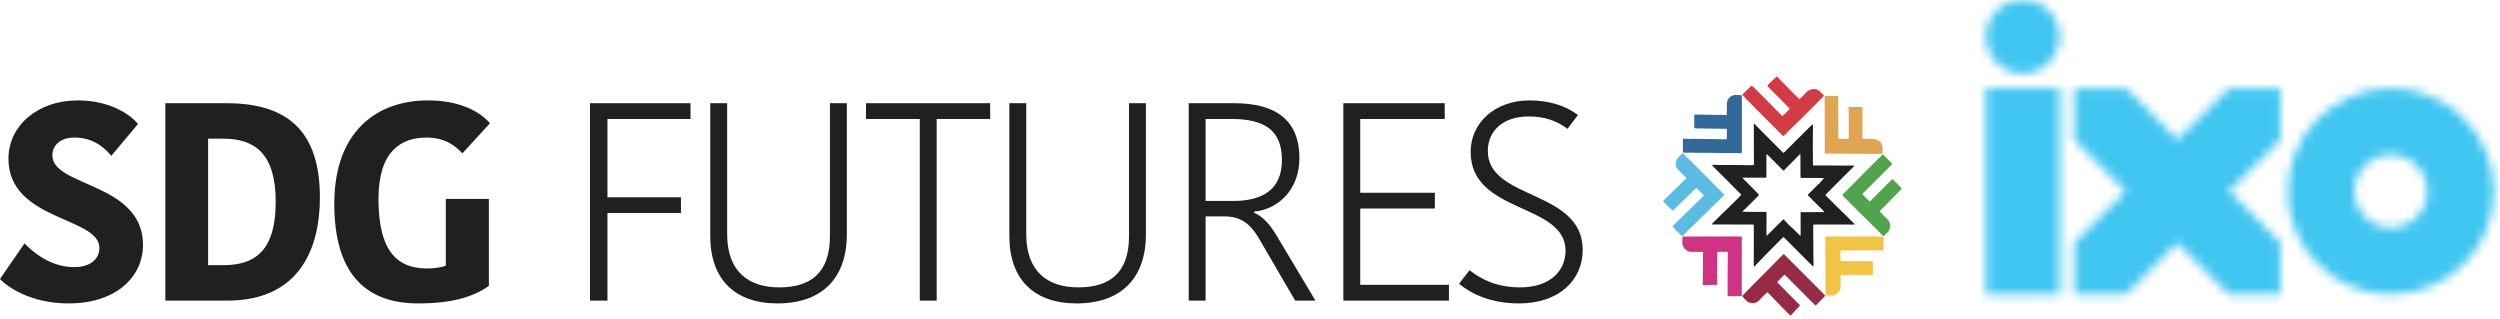 <?xml version="1.0" encoding="UTF-8"?>
<svg width="282px" height="36px" viewBox="0 0 282 36" version="1.1" xmlns="http://www.w3.org/2000/svg" xmlns:xlink="http://www.w3.org/1999/xlink">
    <!-- Generator: Sketch 51.3 (57544) - http://www.bohemiancoding.com/sketch -->
    <title>Group 58</title>
    <desc>Created with Sketch.</desc>
    <defs>
        <path d="M0.509,11.667 C0.509,18.088 5.715,23.292 12.136,23.292 C18.556,23.292 23.762,18.088 23.762,11.667 C23.762,5.246 18.556,0.041 12.136,0.041 C5.715,0.041 0.509,5.246 0.509,11.667 Z M8.024,11.667 C8.024,9.397 9.865,7.557 12.136,7.557 C14.405,7.557 16.246,9.397 16.246,11.667 C16.246,13.937 14.405,15.776 12.136,15.776 C9.865,15.776 8.024,13.937 8.024,11.667 Z" id="path-1"></path>
        <polygon id="path-3" points="8.526 0.041 0.24 0.041 0.24 23.292 8.545 23.292 8.545 0.041"></polygon>
        <polygon id="path-5" points="18.144 0.041 12.331 5.854 6.519 0.041 0.705 0.041 0.705 5.854 6.519 11.667 0.705 17.479 0.705 23.292 6.519 23.292 12.331 17.479 18.144 23.292 23.958 23.292 23.958 17.479 18.144 11.667 23.958 5.854 23.958 0.041"></polygon>
        <path d="M0.24,4.784 C0.24,7.076 2.099,8.935 4.392,8.935 C6.686,8.935 8.545,7.076 8.545,4.784 C8.545,2.49 6.686,0.631 4.392,0.631 C2.099,0.631 0.24,2.49 0.24,4.784 Z" id="path-7"></path>
    </defs>
    <g id="SDG-Futures-Flow" stroke="none" stroke-width="1" fill="none" fill-rule="evenodd">
        <g id="Home-:-All-SDG" transform="translate(-27, -19)">
            <g id="Group-58" transform="translate(27, 18)">
                <g id="Group-45" transform="translate(0, 8.798)">
                    <path d="M203.276,8.044 L203.293,8.033 L203.277,7.99 L203.235,7.968 L203.223,7.985 L203.276,8.044 Z M198.7,12.086 L198.666,12.055 L198.614,12.117 L198.643,12.14 L198.7,12.086 Z M196.547,12.251 L196.635,12.362 C196.821,12.547 197.011,12.731 197.198,12.918 C197.512,13.238 197.828,13.555 198.141,13.874 C198.221,13.955 198.302,14.038 198.379,14.122 L198.369,14.263 C198.269,14.354 198.176,14.443 198.086,14.538 C197.89,14.731 197.7,14.927 197.508,15.118 C197.215,15.405 196.92,15.69 196.63,15.979 L196.559,16.089 C196.626,16.091 196.667,16.094 196.707,16.094 C196.95,16.098 197.194,16.099 197.438,16.101 C197.576,16.105 197.716,16.105 197.856,16.105 C198.265,16.103 198.675,16.098 199.084,16.098 C199.248,16.099 199.262,16.125 199.262,16.29 C199.26,16.893 199.259,17.492 199.259,18.094 C199.259,18.285 199.26,18.48 199.262,18.67 C199.262,18.704 199.27,18.739 199.283,18.803 C199.928,18.177 200.53,17.547 201.166,16.938 L201.292,17.045 C201.459,17.224 201.62,17.412 201.796,17.584 C201.942,17.733 202.112,17.857 202.259,18 C202.503,18.231 202.74,18.475 202.976,18.711 L203.094,18.811 L203.111,18.69 C203.111,18.288 203.113,17.887 203.111,17.488 C203.111,17.079 203.11,16.669 203.11,16.261 C203.11,16.134 203.131,16.115 203.259,16.12 L203.334,16.139 L203.39,16.144 L203.551,16.127 C203.852,16.127 204.15,16.131 204.446,16.131 C204.634,16.131 204.82,16.125 205.009,16.125 C205.239,16.125 205.466,16.131 205.697,16.131 L205.787,16.103 L205.72,16.025 C205.601,15.901 205.477,15.777 205.352,15.656 C204.974,15.278 204.595,14.903 204.222,14.526 C204.132,14.442 204.045,14.354 203.96,14.263 C203.907,14.199 203.914,14.164 203.974,14.107 L204.059,14.031 C204.28,13.811 204.496,13.592 204.719,13.372 L204.856,13.24 C204.95,13.144 205.038,13.049 205.127,12.953 L205.187,12.989 L205.24,12.853 C205.313,12.766 205.4,12.686 205.477,12.602 C205.566,12.504 205.656,12.403 205.756,12.294 L205.617,12.278 C205.172,12.274 204.725,12.274 204.275,12.271 C203.927,12.271 203.576,12.274 203.229,12.271 C203.109,12.271 203.097,12.255 203.094,12.137 C203.094,11.802 203.097,11.463 203.094,11.128 C203.092,10.645 203.089,10.164 203.086,9.68 C203.086,9.652 203.078,9.621 203.067,9.558 C202.427,10.204 201.813,10.825 201.192,11.454 L201.082,11.364 C200.944,11.229 200.805,11.093 200.668,10.952 C200.351,10.636 200.037,10.316 199.719,10.001 C199.606,9.886 199.492,9.772 199.374,9.656 C199.345,9.627 199.319,9.588 199.251,9.631 C199.251,9.894 199.249,10.164 199.249,10.438 C199.25,10.987 199.251,11.535 199.255,12.084 C199.256,12.211 199.245,12.246 199.107,12.246 C198.794,12.244 198.475,12.246 198.16,12.244 C197.666,12.244 197.164,12.24 196.664,12.238 L196.547,12.251 Z M209.176,10.899 L209.068,11.023 C208.744,11.349 208.411,11.672 208.085,11.996 C207.741,12.339 207.397,12.68 207.054,13.027 C206.695,13.384 206.34,13.747 205.984,14.108 C205.899,14.196 205.899,14.21 205.984,14.294 C206.284,14.595 206.587,14.894 206.887,15.193 C206.989,15.294 207.083,15.395 207.183,15.491 C207.599,15.896 208.014,16.3 208.43,16.707 C208.661,16.937 208.895,17.169 209.126,17.404 L209.219,17.518 C209.14,17.523 209.094,17.534 209.043,17.534 C208.379,17.534 207.715,17.531 207.05,17.53 C206.309,17.526 205.566,17.525 204.825,17.525 L204.648,17.532 C204.546,17.541 204.531,17.558 204.531,17.661 C204.531,17.988 204.531,18.31 204.534,18.634 C204.539,19.494 204.546,20.356 204.552,21.217 C204.554,21.509 204.561,21.806 204.563,22.099 C204.563,22.148 204.557,22.197 204.552,22.265 L204.463,22.207 C204.328,22.079 204.191,21.947 204.058,21.817 C203.752,21.512 203.448,21.208 203.145,20.905 C202.854,20.611 202.564,20.313 202.271,20.022 C202.009,19.76 201.747,19.499 201.482,19.236 C201.383,19.139 201.283,19.04 201.173,18.933 C201.087,19.017 201.006,19.084 200.93,19.158 C200.547,19.545 200.16,19.93 199.779,20.32 C199.239,20.87 198.702,21.425 198.164,21.978 C198.084,22.058 198.006,22.143 197.925,22.225 L197.838,22.287 C197.831,22.212 197.824,22.16 197.824,22.107 C197.827,21.432 197.828,20.752 197.828,20.073 C197.831,19.367 197.828,18.659 197.828,17.95 C197.828,17.842 197.831,17.737 197.828,17.63 C197.828,17.543 197.811,17.53 197.72,17.53 C197.086,17.526 196.451,17.53 195.817,17.526 C195.307,17.526 194.803,17.522 194.296,17.52 C193.959,17.52 193.624,17.526 193.285,17.526 C193.225,17.526 193.158,17.537 193.094,17.479 C193.233,17.303 193.407,17.166 193.559,17.007 C193.715,16.843 193.878,16.687 194.039,16.528 C194.197,16.372 194.355,16.219 194.514,16.064 C194.674,15.909 194.837,15.76 194.996,15.605 C195.155,15.45 195.307,15.291 195.468,15.136 C195.626,14.974 195.789,14.817 195.949,14.658 C196.105,14.502 196.261,14.344 196.421,14.179 C196.301,14.015 196.146,13.894 196.009,13.754 C195.875,13.61 195.737,13.474 195.599,13.334 C195.46,13.194 195.32,13.059 195.18,12.921 C195.044,12.781 194.907,12.637 194.77,12.5 C194.633,12.362 194.486,12.227 194.349,12.087 C194.208,11.95 194.076,11.808 193.936,11.672 C193.801,11.532 193.654,11.397 193.52,11.255 C193.394,11.113 193.231,10.999 193.119,10.807 C193.188,10.802 193.233,10.792 193.279,10.792 C193.572,10.798 193.863,10.808 194.157,10.815 C194.325,10.817 194.49,10.817 194.655,10.817 L195.5,10.817 C195.832,10.817 196.163,10.817 196.496,10.821 C196.659,10.825 196.825,10.837 196.99,10.842 C197.122,10.842 197.253,10.827 197.385,10.826 C197.488,10.825 197.596,10.826 197.702,10.827 C197.804,10.827 197.845,10.793 197.845,10.694 C197.84,10.07 197.831,9.441 197.831,8.816 C197.831,8.141 197.834,7.468 197.834,6.793 C197.838,6.631 197.831,6.469 197.831,6.308 L197.842,6.168 C197.918,6.173 197.948,6.222 197.986,6.259 C198.31,6.586 198.636,6.916 198.955,7.239 C199.125,7.414 199.295,7.59 199.467,7.761 C199.768,8.066 200.076,8.372 200.381,8.676 C200.618,8.912 200.855,9.153 201.093,9.392 L201.162,9.455 C201.292,9.376 201.383,9.265 201.486,9.164 C201.725,8.928 201.962,8.688 202.198,8.453 C202.506,8.144 202.813,7.835 203.122,7.53 C203.281,7.373 203.439,7.221 203.597,7.064 C203.791,6.869 203.986,6.673 204.183,6.479 C204.267,6.394 204.354,6.317 204.463,6.215 C204.482,6.301 204.5,6.356 204.5,6.41 C204.496,6.924 204.492,7.434 204.489,7.947 C204.488,8.22 204.485,8.49 204.485,8.764 C204.482,8.944 204.489,9.122 204.492,9.299 C204.492,9.592 204.494,9.886 204.496,10.179 C204.496,10.372 204.496,10.564 204.502,10.757 C204.502,10.845 204.525,10.866 204.617,10.87 C204.749,10.87 204.882,10.866 205.014,10.866 C205.547,10.869 206.08,10.87 206.613,10.87 C207.024,10.873 207.438,10.88 207.854,10.88 C208.239,10.88 208.629,10.876 209.016,10.876 C209.059,10.876 209.104,10.89 209.176,10.899 Z" id="Fill-1" fill="#202020"></path>
                    <path d="M196.45,25.589 L196.296,25.608 C195.865,25.611 195.433,25.611 195.005,25.612 C194.877,25.612 194.872,25.604 194.873,25.475 C194.876,24.608 194.877,23.742 194.881,22.878 C194.886,22.224 194.89,21.573 194.896,20.919 C194.896,20.848 194.894,20.775 194.894,20.704 C194.89,20.623 194.876,20.609 194.796,20.602 L194.642,20.602 C194.382,20.602 194.123,20.604 193.862,20.607 L193.796,20.611 C193.734,20.613 193.706,20.646 193.705,20.708 C193.701,20.862 193.697,21.015 193.697,21.169 C193.693,21.597 193.695,22.021 193.693,22.444 C193.691,23.002 193.685,23.556 193.682,24.11 L193.681,24.237 C193.676,24.302 193.641,24.337 193.575,24.345 L193.538,24.346 C193.299,24.345 193.06,24.339 192.821,24.343 C192.631,24.343 192.44,24.355 192.248,24.362 L192.197,24.363 C192.088,24.362 192.074,24.345 192.074,24.233 C192.074,24.017 192.077,23.799 192.077,23.582 C192.08,23.309 192.077,23.035 192.08,22.761 C192.084,22.38 192.093,21.999 192.098,21.613 C192.103,21.319 192.103,21.025 192.103,20.73 C192.103,20.622 192.095,20.612 191.986,20.612 C191.664,20.611 191.339,20.613 191.014,20.613 C190.904,20.613 190.794,20.625 190.683,20.612 C190.587,20.6 190.489,20.576 190.403,20.533 C190.168,20.412 189.972,20.246 189.856,19.999 C189.799,19.876 189.764,19.756 189.769,19.619 C189.779,19.425 189.769,19.234 189.769,19.041 C189.769,18.908 189.813,18.883 189.927,18.884 C190.283,18.887 190.644,18.883 191,18.882 C191.474,18.879 191.948,18.877 192.422,18.875 C192.885,18.875 193.349,18.882 193.813,18.882 C194.34,18.879 194.863,18.871 195.386,18.871 C195.634,18.87 195.879,18.877 196.128,18.879 C196.208,18.882 196.29,18.879 196.371,18.882 C196.465,18.884 196.48,18.905 196.48,18.998 C196.476,19.287 196.474,19.576 196.474,19.869 C196.472,20.251 196.474,20.633 196.474,21.016 C196.472,21.44 196.472,21.863 196.472,22.284 C196.471,22.992 196.471,23.699 196.471,24.408 L196.471,25.468 L196.45,25.589 Z" id="Fill-3" fill="#CE3481"></path>
                    <path d="M204.797,26.675 C204.631,26.513 204.478,26.363 204.329,26.214 C203.622,25.503 202.915,24.793 202.207,24.08 C201.956,23.827 201.707,23.572 201.453,23.316 L201.383,23.244 C201.315,23.188 201.277,23.186 201.216,23.248 C201.067,23.392 200.918,23.541 200.773,23.69 C200.689,23.779 200.603,23.871 200.521,23.965 C200.464,24.03 200.464,24.048 200.529,24.112 C200.773,24.352 201.013,24.592 201.253,24.831 C201.67,25.251 202.085,25.675 202.503,26.096 C202.658,26.249 202.812,26.401 202.964,26.558 C203.046,26.644 203.046,26.659 202.966,26.747 C202.866,26.854 202.762,26.956 202.663,27.061 C202.469,27.268 202.275,27.48 202.083,27.69 C201.981,27.798 201.95,27.798 201.844,27.695 C201.482,27.33 201.118,26.961 200.756,26.593 C200.439,26.268 200.122,25.94 199.808,25.61 C199.686,25.484 199.565,25.358 199.442,25.235 C199.367,25.162 199.336,25.158 199.261,25.238 C199.002,25.497 198.746,25.757 198.489,26.02 L198.371,26.137 C198.19,26.321 197.953,26.393 197.71,26.397 C197.544,26.398 197.366,26.354 197.206,26.274 C197.05,26.2 196.942,26.079 196.832,25.954 C196.756,25.867 196.674,25.786 196.595,25.704 C196.507,25.617 196.507,25.592 196.593,25.505 C196.811,25.28 197.031,25.052 197.253,24.827 C197.538,24.537 197.827,24.243 198.114,23.953 C198.525,23.537 198.936,23.123 199.349,22.711 C199.617,22.439 199.882,22.169 200.148,21.9 C200.4,21.64 200.651,21.381 200.909,21.124 C200.974,21.06 201.044,20.997 201.114,20.933 C201.195,20.858 201.225,20.857 201.305,20.939 C201.41,21.046 201.508,21.156 201.616,21.261 C201.822,21.465 202.028,21.668 202.233,21.872 C202.732,22.37 203.225,22.869 203.722,23.367 C204.1,23.749 204.482,24.127 204.861,24.506 C205.176,24.823 205.493,25.143 205.811,25.458 C205.893,25.546 205.897,25.567 205.808,25.656 C205.631,25.835 205.449,26.011 205.27,26.191 C205.159,26.304 205.05,26.425 204.938,26.542 L204.797,26.675 Z" id="Fill-5" fill="#962B45"></path>
                    <path d="M192.196,14.246 C191.91,13.961 191.636,13.686 191.349,13.398 L191.211,13.516 C190.965,13.757 190.717,13.999 190.47,14.239 C190.105,14.595 189.744,14.946 189.38,15.3 C189.187,15.49 188.997,15.677 188.807,15.868 C188.696,15.979 188.689,15.981 188.57,15.871 C188.423,15.735 188.284,15.594 188.14,15.45 C187.984,15.294 187.825,15.138 187.669,14.981 C187.584,14.896 187.581,14.874 187.672,14.786 C187.881,14.581 188.094,14.38 188.304,14.174 C188.774,13.718 189.242,13.264 189.711,12.811 C189.852,12.671 189.998,12.53 190.139,12.389 L190.232,12.292 C190.123,12.182 190.023,12.078 189.92,11.977 C189.717,11.775 189.517,11.573 189.311,11.376 C189.221,11.288 189.16,11.191 189.111,11.081 C188.957,10.733 189.002,10.397 189.198,10.083 C189.278,9.954 189.404,9.856 189.511,9.747 C189.603,9.653 189.702,9.566 189.819,9.455 C189.874,9.522 189.916,9.579 189.967,9.633 C190.097,9.768 190.222,9.908 190.366,10.031 C190.721,10.333 191.03,10.676 191.358,11.004 C191.792,11.439 192.234,11.866 192.665,12.3 C192.917,12.552 193.158,12.811 193.406,13.061 C193.557,13.217 193.715,13.365 193.869,13.521 C194.025,13.676 194.177,13.836 194.334,13.994 L194.417,14.073 C194.499,14.153 194.501,14.18 194.422,14.263 C194.309,14.376 194.2,14.487 194.086,14.598 C193.654,15.02 193.22,15.441 192.787,15.868 C192.419,16.227 192.058,16.592 191.69,16.954 C191.191,17.445 190.688,17.931 190.189,18.418 C190.072,18.535 189.959,18.657 189.842,18.776 C189.765,18.851 189.737,18.849 189.66,18.776 C189.521,18.639 189.38,18.505 189.242,18.361 C189.066,18.182 188.894,18.001 188.721,17.821 C188.655,17.747 188.654,17.727 188.732,17.651 C188.946,17.435 189.16,17.224 189.378,17.012 C189.603,16.793 189.827,16.572 190.054,16.352 C190.283,16.128 190.511,15.905 190.74,15.681 C190.915,15.512 191.088,15.343 191.261,15.175 C191.543,14.895 191.827,14.617 192.109,14.341 L192.196,14.246 Z" id="Fill-7" fill="#5BBCE2"></path>
                    <path d="M207.591,20.47 C207.591,20.593 207.591,20.708 207.593,20.822 C207.596,21.053 207.597,21.283 207.605,21.514 C207.61,21.649 207.626,21.659 207.756,21.659 C208.238,21.659 208.717,21.66 209.197,21.66 C209.654,21.659 210.112,21.655 210.564,21.655 C210.731,21.655 210.9,21.655 211.063,21.659 L211.177,21.671 L211.25,21.766 C211.25,22.059 211.251,22.352 211.254,22.646 C211.255,22.787 211.263,22.928 211.265,23.069 C211.266,23.2 211.263,23.212 211.132,23.214 C210.915,23.218 210.699,23.214 210.483,23.214 C209.842,23.212 209.201,23.208 208.563,23.208 C208.29,23.208 208.018,23.214 207.746,23.218 C207.631,23.221 207.617,23.242 207.617,23.358 C207.619,23.487 207.619,23.62 207.619,23.751 C207.624,24.029 207.63,24.307 207.628,24.585 C207.626,24.732 207.583,24.865 207.507,24.994 C207.355,25.249 207.129,25.406 206.865,25.512 L206.75,25.536 C206.515,25.539 206.283,25.539 206.049,25.539 C205.96,25.539 205.933,25.516 205.927,25.428 C205.92,25.357 205.92,25.283 205.92,25.21 C205.92,24.391 205.918,23.572 205.911,22.755 C205.91,22.345 205.9,21.937 205.898,21.526 C205.893,20.929 205.892,20.333 205.887,19.735 C205.887,19.497 205.881,19.26 205.879,19.018 C205.875,18.892 205.889,18.87 206.024,18.87 C206.241,18.87 206.459,18.875 206.677,18.875 L208.045,18.875 C208.556,18.875 209.068,18.87 209.579,18.87 C210.219,18.87 210.859,18.875 211.495,18.877 C211.753,18.881 212.008,18.884 212.265,18.888 L212.356,18.892 C212.421,18.896 212.45,18.932 212.452,18.998 C212.453,19.191 212.459,19.383 212.461,19.575 C212.465,19.791 212.466,20.008 212.468,20.226 L212.47,20.367 L212.395,20.447 C212.312,20.451 212.231,20.457 212.15,20.455 C211.9,20.455 211.656,20.447 211.407,20.447 C211.011,20.447 210.616,20.447 210.219,20.447 C209.737,20.447 209.258,20.444 208.775,20.444 C208.438,20.444 208.101,20.444 207.764,20.447 C207.711,20.449 207.657,20.459 207.591,20.47" id="Fill-9" fill="#F2C444"></path>
                    <path d="M193.29,6.166 L193.26,6.149 L193.24,6.17 L193.268,6.189 L193.29,6.166 Z M196.483,8.218 L196.483,9.225 L196.493,9.38 L196.412,9.473 L196.309,9.48 C196.093,9.473 195.874,9.465 195.661,9.464 C195.223,9.463 194.792,9.467 194.356,9.464 C193.841,9.459 193.327,9.448 192.813,9.443 C192.508,9.437 192.208,9.438 191.905,9.436 C191.515,9.434 191.121,9.428 190.731,9.426 C190.492,9.421 190.254,9.426 190.015,9.423 L189.974,9.423 C189.847,9.417 189.829,9.398 189.829,9.271 C189.832,8.872 189.833,8.474 189.836,8.075 L189.839,7.93 L189.916,7.852 C190.005,7.851 190.097,7.847 190.187,7.852 C190.331,7.859 190.476,7.895 190.618,7.877 C190.966,7.838 191.315,7.878 191.666,7.872 C191.895,7.868 192.124,7.878 192.353,7.881 C192.76,7.889 193.171,7.891 193.58,7.897 C193.728,7.898 193.878,7.911 194.025,7.912 C194.25,7.913 194.47,7.911 194.691,7.904 C194.768,7.904 194.787,7.881 194.789,7.787 C194.793,7.639 194.788,7.49 194.788,7.341 C194.788,7.187 194.789,7.032 194.789,6.879 C194.789,6.749 194.771,6.731 194.646,6.728 C194.127,6.721 193.605,6.716 193.085,6.71 C192.489,6.7 191.892,6.693 191.295,6.682 L191.22,6.68 C191.129,6.67 191.107,6.652 191.107,6.56 C191.107,6.286 191.117,6.012 191.117,5.742 C191.117,5.601 191.111,5.46 191.111,5.317 L191.107,5.256 C191.111,5.134 191.13,5.116 191.251,5.118 C191.568,5.127 191.888,5.137 192.208,5.142 C192.393,5.145 192.578,5.134 192.765,5.143 C193.378,5.179 193.992,5.137 194.601,5.174 L194.666,5.176 C194.754,5.174 194.781,5.152 194.784,5.062 C194.789,4.917 194.789,4.773 194.789,4.629 C194.789,4.372 194.788,4.117 194.793,3.861 C194.798,3.568 194.937,3.339 195.148,3.154 C195.281,3.037 195.439,2.969 195.609,2.926 L195.673,2.919 C195.904,2.919 196.131,2.923 196.362,2.93 C196.479,2.933 196.483,2.942 196.483,3.068 C196.484,3.614 196.487,4.161 196.487,4.708 C196.487,5.328 196.484,5.951 196.483,6.573 C196.483,6.989 196.484,7.406 196.484,7.823 L196.484,8.218 L196.483,8.218 Z" id="Fill-11" fill="#31699B"></path>
                    <path d="M213.461,12.399 L213.566,12.494 C213.837,12.765 214.108,13.038 214.382,13.308 C214.543,13.472 214.543,13.468 214.382,13.626 C214.167,13.842 213.951,14.06 213.734,14.281 C213.389,14.636 213.04,14.995 212.691,15.349 C212.497,15.55 212.297,15.752 212.101,15.953 C212.029,16.027 212.02,16.041 212.092,16.124 C212.197,16.241 212.315,16.347 212.424,16.461 C212.617,16.654 212.815,16.85 213.002,17.051 C213.094,17.15 213.143,17.275 213.17,17.407 L213.196,17.504 C213.233,17.596 213.227,17.686 213.212,17.781 C213.18,17.966 213.122,18.142 213.009,18.298 L212.967,18.349 C212.813,18.466 212.694,18.625 212.566,18.772 C212.491,18.857 212.462,18.858 212.387,18.783 C212.17,18.572 211.957,18.358 211.744,18.142 C211.568,17.969 211.395,17.791 211.22,17.618 C210.892,17.293 210.566,16.971 210.237,16.646 C210.009,16.419 209.776,16.194 209.545,15.963 C209.31,15.725 209.073,15.487 208.833,15.248 C208.661,15.075 208.49,14.907 208.318,14.736 C208.177,14.598 208.037,14.46 207.9,14.324 C207.799,14.227 207.799,14.194 207.9,14.093 C208.348,13.641 208.804,13.191 209.255,12.736 C209.653,12.338 210.045,11.938 210.444,11.537 C210.756,11.222 211.065,10.909 211.382,10.597 C211.686,10.296 211.987,9.995 212.291,9.697 C212.386,9.605 212.39,9.609 212.484,9.705 C212.77,9.994 213.055,10.279 213.342,10.569 L213.404,10.63 L213.4,10.745 L213.299,10.844 C212.823,11.322 212.351,11.802 211.876,12.277 C211.474,12.68 211.065,13.08 210.662,13.485 C210.487,13.659 210.313,13.835 210.14,14.011 C210.071,14.08 210.071,14.106 210.136,14.171 C210.36,14.393 210.584,14.617 210.805,14.839 C210.908,14.937 210.913,14.94 211.011,14.841 C211.305,14.544 211.599,14.249 211.895,13.953 C212.268,13.575 212.645,13.2 213.023,12.822 C213.138,12.707 213.256,12.586 213.374,12.47 L213.461,12.399 Z" id="Fill-13" fill="#50A44C"></path>
                    <path d="M208.537,4.28 L208.644,4.264 C209.075,4.266 209.505,4.27 209.938,4.273 L209.962,4.273 C210.058,4.28 210.081,4.303 210.081,4.401 C210.081,4.584 210.08,4.767 210.08,4.953 C210.081,5.723 210.084,6.494 210.088,7.266 C210.088,7.42 210.084,7.573 210.088,7.725 C210.092,7.855 210.101,7.868 210.225,7.868 C210.507,7.875 210.788,7.875 211.068,7.877 C211.197,7.877 211.328,7.864 211.453,7.887 C211.575,7.909 211.692,7.963 211.81,8.014 C212.058,8.13 212.209,8.339 212.307,8.587 C212.337,8.665 212.347,8.752 212.351,8.834 C212.359,9.014 212.358,9.193 212.359,9.372 L212.359,9.437 C212.355,9.537 212.337,9.555 212.235,9.556 C211.981,9.558 211.725,9.558 211.468,9.558 C211,9.558 210.532,9.558 210.061,9.555 C209.863,9.555 209.662,9.547 209.463,9.547 C208.807,9.545 208.151,9.543 207.495,9.537 C207.095,9.537 206.695,9.533 206.293,9.527 C206.179,9.527 206.064,9.536 205.95,9.536 C205.851,9.536 205.831,9.516 205.831,9.414 C205.83,9.038 205.834,8.661 205.832,8.29 C205.832,8.059 205.828,7.829 205.826,7.598 C205.824,6.703 205.821,5.807 205.821,4.912 L205.821,3.622 C205.821,3.461 205.813,3.298 205.814,3.137 C205.817,3.031 205.831,3.018 205.934,3.018 C206.37,3.022 206.805,3.025 207.239,3.03 C207.342,3.032 207.356,3.048 207.356,3.155 C207.362,3.303 207.356,3.453 207.356,3.603 C207.356,3.926 207.359,4.252 207.359,4.573 C207.359,4.992 207.356,5.409 207.356,5.826 C207.359,6.41 207.368,6.996 207.372,7.578 L207.374,7.731 C207.38,7.859 207.381,7.859 207.504,7.859 C207.802,7.86 208.099,7.864 208.4,7.864 C208.522,7.864 208.534,7.857 208.534,7.737 C208.537,7.341 208.54,6.942 208.54,6.548 C208.54,5.993 208.536,5.441 208.534,4.884 C208.534,4.735 208.529,4.587 208.529,4.436 L208.537,4.28 Z" id="Fill-15" fill="#DFA550"></path>
                    <path d="M202.982,3.387 C203.194,3.181 203.399,2.981 203.6,2.78 C203.713,2.669 203.813,2.543 203.941,2.452 C204.05,2.373 204.189,2.335 204.315,2.279 L204.392,2.269 C204.552,2.21 204.715,2.243 204.872,2.275 C204.968,2.297 205.064,2.344 205.148,2.399 C205.228,2.452 205.294,2.527 205.364,2.594 C205.465,2.693 205.56,2.794 205.659,2.894 C205.751,2.985 205.752,2.995 205.663,3.088 C205.353,3.402 205.048,3.717 204.737,4.027 C204.401,4.37 204.058,4.709 203.714,5.049 C203.47,5.293 203.229,5.538 202.982,5.78 C202.751,6.004 202.512,6.224 202.28,6.448 C202.062,6.66 201.851,6.876 201.638,7.091 C201.482,7.243 201.331,7.396 201.165,7.559 L201.035,7.458 C200.745,7.165 200.452,6.87 200.158,6.576 C199.93,6.349 199.706,6.116 199.473,5.886 C198.973,5.381 198.471,4.881 197.968,4.374 C197.667,4.071 197.365,3.767 197.068,3.464 C197,3.398 196.922,3.341 196.875,3.263 C196.807,3.149 196.729,3.055 196.607,2.998 L196.526,2.885 C196.632,2.773 196.732,2.664 196.84,2.563 C197.064,2.349 197.286,2.138 197.51,1.93 C197.6,1.844 197.617,1.848 197.705,1.942 C197.846,2.086 197.991,2.221 198.134,2.361 C198.479,2.708 198.825,3.055 199.168,3.402 C199.561,3.8 199.952,4.2 200.343,4.597 C200.563,4.819 200.785,5.036 201.008,5.255 L201.058,5.293 C201.208,5.151 201.359,5.007 201.509,4.863 C201.612,4.762 201.714,4.657 201.817,4.552 C201.885,4.487 201.89,4.468 201.819,4.396 C201.678,4.247 201.535,4.102 201.391,3.957 C200.949,3.514 200.508,3.066 200.067,2.621 C199.872,2.424 199.674,2.23 199.48,2.036 L199.428,1.976 C199.348,1.884 199.346,1.869 199.432,1.774 C199.491,1.71 199.553,1.651 199.614,1.592 C199.841,1.369 200.07,1.144 200.299,0.921 C200.403,0.82 200.43,0.82 200.528,0.924 C200.741,1.14 200.949,1.36 201.16,1.576 C201.428,1.848 201.699,2.118 201.97,2.394 C202.266,2.693 202.564,2.99 202.862,3.287 L202.982,3.387 Z" id="Fill-17" fill="#D23B44"></path>
                    <polygon id="Fill-19" fill="#231F20" points="198.7 12.086 198.644 12.14 198.615 12.117 198.667 12.056"></polygon>
                    <polygon id="Fill-21" fill="#231F20" points="203.276 8.044 203.223 7.985 203.235 7.968 203.277 7.99 203.293 8.033"></polygon>
                    <polygon id="Fill-23" fill="#231F20" points="193.29 6.166 193.268 6.189 193.24 6.17 193.26 6.149"></polygon>
                    <path d="M11.212,20.171 C11.212,16.645 0.952,17.121 0.952,10.102 C0.952,6.418 4.193,3.527 8.798,3.527 C12.514,3.527 14.834,5.242 15.563,6.195 L12.546,9.784 C12.006,9.117 10.736,7.719 8.385,7.719 C6.797,7.719 5.908,8.609 5.908,9.722 C5.908,13.31 16.135,12.77 16.135,19.853 C16.135,23.187 13.372,26.428 7.718,26.428 C3.431,26.428 0.763,24.522 0,23.665 L2.764,19.663 C3.716,20.615 5.654,22.33 8.354,22.33 C10.291,22.33 11.212,21.346 11.212,20.171" id="Fill-25" fill="#202020"></path>
                    <path d="M23.475,22.108 L25.254,22.108 C29.795,22.108 31.098,19.218 31.098,14.93 C31.098,9.561 28.747,7.847 25.222,7.847 L23.475,7.847 L23.475,22.108 Z M18.648,3.844 L25.571,3.844 C32.813,3.844 36.084,7.37 36.084,14.484 C36.084,20.171 33.83,26.11 25.636,26.11 L18.648,26.11 L18.648,3.844 Z" id="Fill-27" fill="#202020"></path>
                    <path d="M55.272,6.1 L52.16,9.499 C51.334,8.609 50.158,7.719 48.094,7.719 C45.172,7.719 42.694,9.34 42.694,14.612 C42.694,20.107 44.473,22.489 48.189,22.489 C48.857,22.489 49.84,22.362 50.285,22.172 L50.285,14.644 L55.145,14.644 L55.145,24.459 C53.525,25.57 51.301,26.428 47.172,26.428 C40.852,26.428 37.707,22.615 37.707,15.183 C37.707,7.148 42.377,3.527 48.285,3.527 C52.667,3.527 54.669,5.401 55.272,6.1" id="Fill-29" fill="#202020"></path>
                    <polygon id="Fill-31" fill="#202020" points="66.553 26.11 66.553 3.844 77.891 3.844 77.891 5.624 68.521 5.624 68.521 14.454 76.812 14.454 76.812 16.232 68.521 16.232 68.521 26.11"></polygon>
                    <path d="M93.617,18.837 L93.617,3.845 L95.522,3.845 L95.522,18.646 C95.522,23.602 92.695,26.427 87.708,26.427 C82.881,26.427 80.117,23.697 80.117,18.837 L80.117,3.845 L82.024,3.845 L82.024,18.614 C82.024,22.807 84.405,24.618 87.899,24.618 C91.361,24.618 93.617,23.061 93.617,18.837" id="Fill-33" fill="#202020"></path>
                    <polygon id="Fill-35" fill="#202020" points="103.752 5.624 97.684 5.624 97.684 3.844 111.692 3.844 111.692 5.624 105.657 5.624 105.657 26.11 103.752 26.11"></polygon>
                    <path d="M127.353,18.837 L127.353,3.845 L129.258,3.845 L129.258,18.646 C129.258,23.602 126.432,26.427 121.444,26.427 C116.617,26.427 113.854,23.697 113.854,18.837 L113.854,3.845 L115.76,3.845 L115.76,18.614 C115.76,22.807 118.141,24.618 121.635,24.618 C125.097,24.618 127.353,23.061 127.353,18.837" id="Fill-37" fill="#202020"></path>
                    <path d="M135.995,14.866 L139.139,14.866 C142.348,14.866 144.603,13.627 144.603,10.261 C144.603,6.862 142.601,5.624 138.917,5.624 L135.995,5.624 L135.995,14.866 Z M139.234,3.845 C143.776,3.845 146.572,5.655 146.572,10.039 C146.572,13.627 144.157,15.819 141.458,16.074 L141.458,16.2 C142.284,16.55 143.109,17.249 144.095,18.932 L148.381,26.11 L146.095,26.11 L141.966,19.027 C141.014,17.407 139.901,16.613 138.124,16.613 L135.995,16.613 L135.995,26.11 L134.089,26.11 L134.089,3.845 L139.234,3.845 Z" id="Fill-39" fill="#202020"></path>
                    <polygon id="Fill-41" fill="#202020" points="151.53 26.11 151.53 3.844 162.964 3.844 162.964 5.624 153.435 5.624 153.435 13.946 161.852 13.946 161.852 15.724 153.435 15.724 153.435 24.331 163.44 24.331 163.44 26.11"></polygon>
                    <path d="M176.592,20.488 C176.592,15.056 165.888,16.359 165.888,9.339 C165.888,6.037 168.652,3.528 172.526,3.528 C174.686,3.528 176.592,4.1 177.99,5.178 L176.815,6.735 C175.544,5.782 174.148,5.337 172.432,5.337 C169.541,5.337 167.826,6.958 167.826,9.244 C167.826,14.803 178.53,13.564 178.53,20.393 C178.53,23.76 175.893,26.428 171.351,26.428 C168.239,26.428 166.016,25.411 164.586,24.205 L165.761,22.68 C167.064,23.696 168.811,24.618 171.478,24.618 C174.782,24.618 176.592,22.806 176.592,20.488" id="Fill-43" fill="#202020"></path>
                </g>
                <g id="Group-48" transform="translate(257.556, 10.909)">
                    <mask id="mask-2" fill="white">
                        <use xlink:href="#path-1"></use>
                    </mask>
                    <g id="Clip-47"></g>
                    <polygon id="Fill-46" fill="#41C6F1" mask="url(#mask-2)" points="-3.643 27.444 27.914 27.444 27.914 -4.111 -3.643 -4.111"></polygon>
                </g>
                <g id="Group-51" transform="translate(223.778, 10.909)">
                    <mask id="mask-4" fill="white">
                        <use xlink:href="#path-3"></use>
                    </mask>
                    <g id="Clip-50"></g>
                    <polygon id="Fill-49" fill="#41C6F1" mask="url(#mask-4)" points="-3.911 27.444 12.696 27.444 12.696 -4.111 -3.911 -4.111"></polygon>
                </g>
                <g id="Group-54" transform="translate(233.278, 10.909)">
                    <mask id="mask-6" fill="white">
                        <use xlink:href="#path-5"></use>
                    </mask>
                    <g id="Clip-53"></g>
                    <polygon id="Fill-52" fill="#41C6F1" mask="url(#mask-6)" points="-3.446 27.444 28.109 27.444 28.109 -4.111 -3.446 -4.111"></polygon>
                </g>
                <g id="Group-57" transform="translate(223.778, 0.354)">
                    <mask id="mask-8" fill="white">
                        <use xlink:href="#path-7"></use>
                    </mask>
                    <g id="Clip-56"></g>
                    <polygon id="Fill-55" fill="#41C6F1" mask="url(#mask-8)" points="-3.911 13.088 12.696 13.088 12.696 -3.52 -3.911 -3.52"></polygon>
                </g>
            </g>
        </g>
    </g>
</svg>